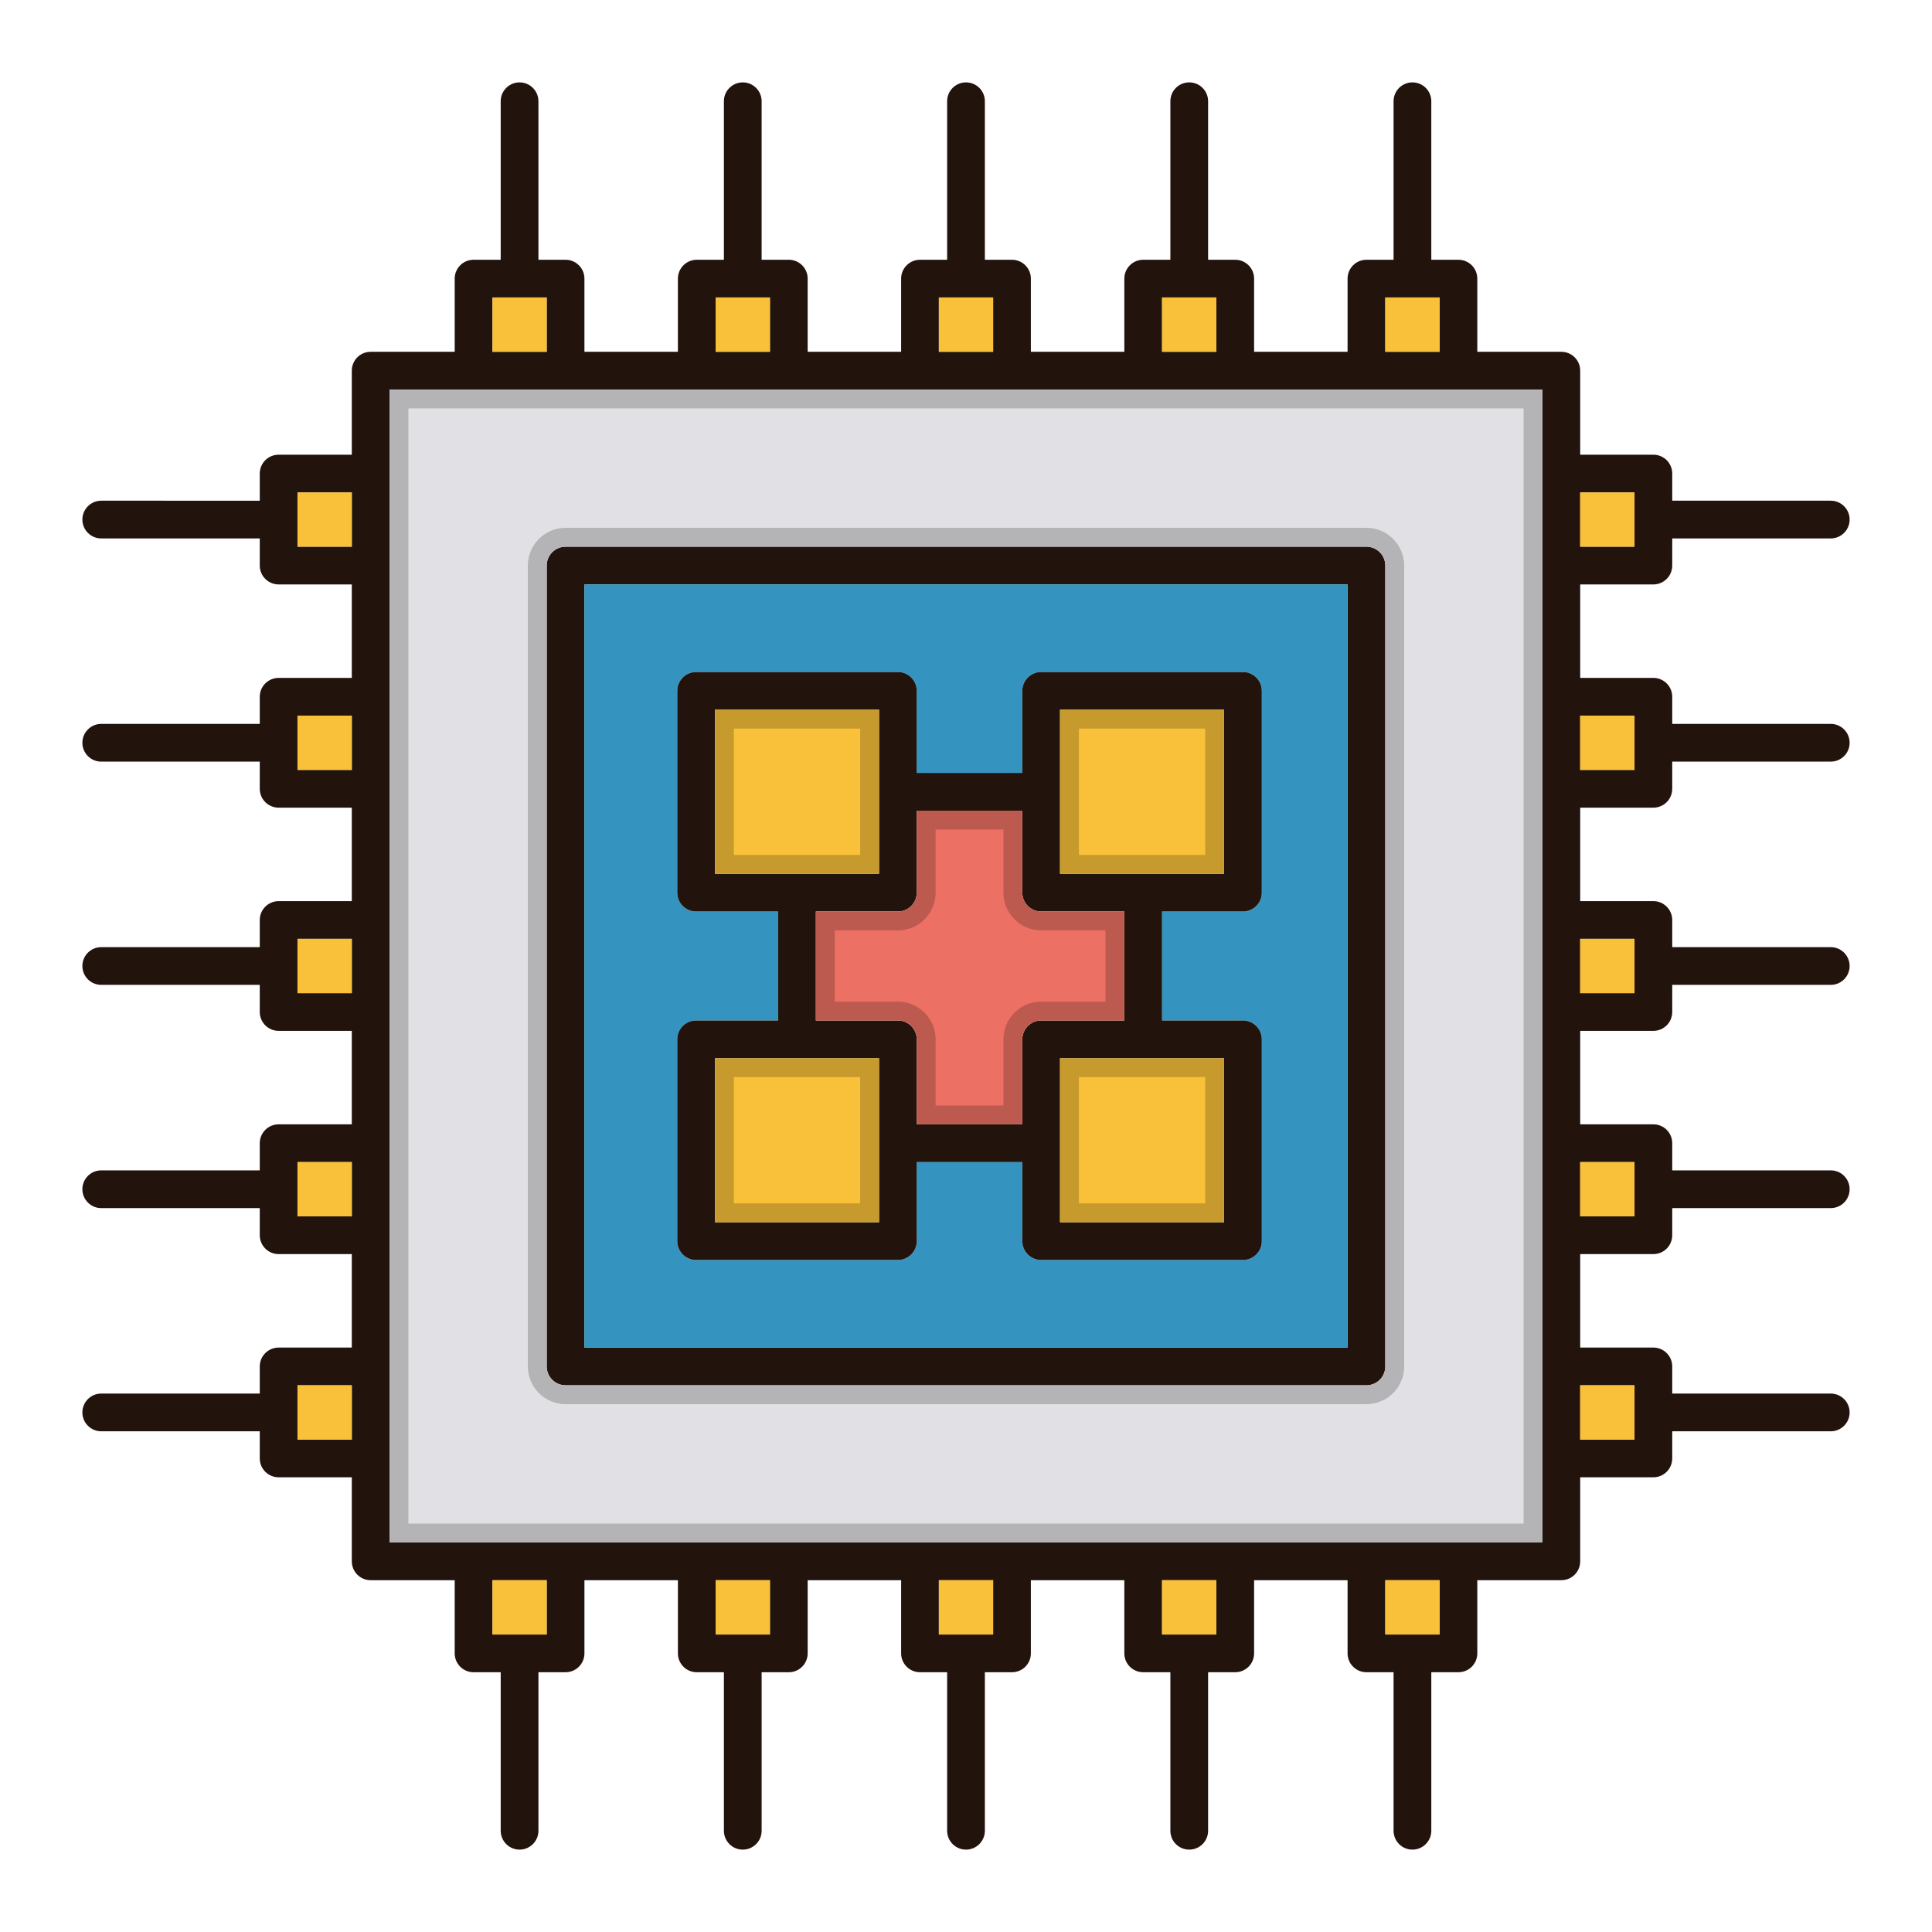 <?xml version="1.0" standalone="no"?><!DOCTYPE svg PUBLIC "-//W3C//DTD SVG 1.1//EN" "http://www.w3.org/Graphics/SVG/1.1/DTD/svg11.dtd"><svg t="1625811457538" class="icon" viewBox="0 0 1024 1024" version="1.1" xmlns="http://www.w3.org/2000/svg" p-id="30240" xmlns:xlink="http://www.w3.org/1999/xlink" width="200" height="200"><defs><style type="text/css"></style></defs><path d="M724.24 289.76H299.76c-5.52 0-10 4.48-10 10v424.48c0 5.52 4.48 10 10 10h424.48c5.52 0 10-4.48 10-10V299.76c0-5.52-4.48-10-10-10z m-10 424.48H309.76V309.76h404.48v404.48z" fill="#23130D" p-id="30241"></path><path d="M876.32 428.08c5.52 0 10-4.48 10-10v-14.4h84.02c5.52 0 10-4.48 10-10s-4.48-10-10-10h-84.02v-14.38c0-5.52-4.48-10-10-10h-38.78v-49.54h38.78c5.52 0 10-4.48 10-10v-14.38h84.02c5.52 0 10-4.48 10-10s-4.48-10-10-10h-84.02v-14.38c0-5.54-4.48-10-10-10h-38.78V196.46c0-5.52-4.46-10-10-10H783V147.68c0-5.52-4.48-10-10-10h-14.38V53.66c0-5.52-4.48-10-10-10s-10 4.48-10 10v84.02h-14.38c-5.52 0-10 4.48-10 10v38.78h-49.54V147.68c0-5.52-4.48-10-10-10h-14.38V53.66c0-5.52-4.48-10-10-10-5.54 0-10 4.48-10 10v84.02h-14.4c-5.52 0-10 4.48-10 10v38.78h-49.54V147.68c0-5.52-4.48-10-10-10H522V53.66c0-5.52-4.48-10-10-10s-10 4.48-10 10v84.02h-14.38c-5.52 0-10 4.48-10 10v38.78h-49.54V147.68c0-5.52-4.48-10-10-10h-14.4V53.66c0-5.52-4.48-10-10-10s-10 4.48-10 10v84.02h-14.38c-5.52 0-10 4.48-10 10v38.78h-49.54V147.68c0-5.52-4.48-10-10-10h-14.38V53.66c0-5.52-4.48-10-10-10s-10 4.48-10 10v84.02h-14.38c-5.52 0-10 4.48-10 10v38.78H196.46c-5.52 0-10 4.48-10 10v44.54H147.68c-5.52 0-10 4.46-10 10v14.38H53.66c-5.52 0-10 4.48-10 10s4.48 10 10 10h84.02v14.38c0 5.52 4.48 10 10 10h38.78v49.54H147.68c-5.52 0-10 4.48-10 10v14.38H53.66c-5.52 0-10 4.48-10 10s4.48 10 10 10h84.02v14.4c0 5.52 4.48 10 10 10h38.78v49.54H147.68c-5.52 0-10 4.48-10 10V502H53.66c-5.52 0-10 4.48-10 10s4.48 10 10 10h84.02v14.38c0 5.52 4.48 10 10 10h38.78v49.54H147.68c-5.52 0-10 4.48-10 10v14.4H53.66c-5.52 0-10 4.46-10 10 0 5.52 4.48 10 10 10h84.02v14.38c0 5.52 4.48 10 10 10h38.78v49.54H147.68c-5.52 0-10 4.48-10 10v14.38H53.66c-5.52 0-10 4.48-10 10s4.48 10 10 10h84.02v14.38c0 5.52 4.48 10 10 10h38.78v44.54c0 5.52 4.48 10 10 10h44.54v38.78c0 5.52 4.48 10 10 10h14.38v84.02c0 5.52 4.48 10 10 10s10-4.48 10-10v-84.02h14.38c5.52 0 10-4.48 10-10v-38.78h49.54v38.78c0 5.52 4.48 10 10 10h14.38v84.02c0 5.52 4.48 10 10 10s10-4.48 10-10v-84.02h14.4c5.52 0 10-4.48 10-10v-38.78h49.54v38.78c0 5.52 4.48 10 10 10H502v84.02c0 5.52 4.48 10 10 10s10-4.48 10-10v-84.02h14.38c5.52 0 10-4.48 10-10v-38.78h49.54v38.78c0 5.52 4.48 10 10 10h14.4v84.02c0 5.52 4.46 10 10 10 5.52 0 10-4.48 10-10v-84.02h14.38c5.52 0 10-4.48 10-10v-38.78h49.54v38.78c0 5.52 4.48 10 10 10h14.38v84.02c0 5.52 4.48 10 10 10s10-4.48 10-10v-84.02h14.38c5.52 0 10-4.48 10-10v-38.78h44.54c5.54 0 10-4.48 10-10V783h38.78c5.52 0 10-4.48 10-10v-14.38h84.02c5.52 0 10-4.48 10-10s-4.48-10-10-10h-84.02v-14.38c0-5.52-4.48-10-10-10h-38.78v-49.54h38.78c5.52 0 10-4.48 10-10v-14.38h84.02c5.52 0 10-4.48 10-10 0-5.54-4.48-10-10-10h-84.02v-14.4c0-5.52-4.48-10-10-10h-38.78v-49.54h38.78c5.52 0 10-4.48 10-10V522h84.02c5.52 0 10-4.48 10-10s-4.48-10-10-10h-84.02v-14.38c0-5.52-4.48-10-10-10h-38.78v-49.54h38.78z m-38.78-167.08h28.78v28.76h-28.78V261z m0 118.3h28.78v28.78h-28.78v-28.78zM186.46 763H157.68v-28.76h28.78v28.76z m0-118.3H157.68v-28.78h28.78v28.78z m0-118.32H157.68v-28.76h28.78v28.76z m0-118.3H157.68v-28.78h28.78v28.78z m0-118.32H157.68V261h28.78v28.76z m547.78-132.08H763v28.78h-28.76V157.68z m-118.32 0h28.78v28.78h-28.78V157.68z m-118.3 0H526.38v28.78h-28.76V157.68z m-118.32 0H408.08v28.78h-28.78V157.68z m-118.3 0H289.76v28.78H261V157.68z m28.76 708.64H261v-28.78h28.76v28.78z m118.32 0h-28.78v-28.78h28.78v28.78z m118.3 0h-28.76v-28.78h28.76v28.78z m118.32 0h-28.78v-28.78h28.78v28.78z m118.3 0h-28.76v-28.78h28.76v28.78z m54.54-142.1V817.54H206.46V206.46h611.08v517.76z m48.78 10.02v28.76h-28.78v-28.76h28.78z m0-118.32v28.78h-28.78v-28.78h28.78z m0-118.3v28.76h-28.78v-28.76h28.78z" fill="#23130D" p-id="30242"></path><path d="M837.54 734.24h28.78v28.76h-28.78zM866.32 615.92v28.78h-28.78v-28.78h28.78zM837.54 497.62h28.78v28.76h-28.78zM866.32 379.3v28.78h-28.78v-28.78h28.78zM837.54 261h28.78v28.76h-28.78zM763 157.68v28.78h-28.76V157.68H763zM644.7 157.68v28.78h-28.78V157.68h28.78zM526.38 157.68v28.78h-28.76V157.68H526.38zM157.68 261h28.78v28.76H157.68zM408.08 157.68v28.78h-28.78V157.68H408.08zM289.76 157.68v28.78H261V157.68H289.76zM157.68 379.3h28.78v28.78H157.68zM157.68 497.62h28.78v28.76H157.68zM157.68 615.92h28.78v28.78H157.68zM157.68 734.24h28.78v28.76H157.68zM261 837.54h28.76v28.78H261zM379.3 837.54h28.78v28.78h-28.78zM497.62 837.54h28.76v28.78h-28.76zM615.92 837.54h28.78v28.78h-28.78zM734.24 837.54h28.76v28.78h-28.76z" fill="#F9C139" p-id="30243"></path><path d="M206.46 206.46v611.08h611.08v-44.52-0.02-48.74-0.02-517.78H206.46z m527.78 517.78c0 5.52-4.48 10-10 10H299.76c-5.52 0-10-4.48-10-10V299.76c0-5.52 4.48-10 10-10h424.48c5.52 0 10 4.48 10 10v424.48z" fill="#E1E1E5" p-id="30244"></path><path d="M807.54 216.46v591.08H216.46V216.46h591.08M299.76 744.24h424.48c11.028 0 20-8.972 20-20V299.76c0-11.028-8.972-20-20-20H299.76c-11.028 0-20 8.972-20 20v424.48c0 11.028 8.972 20 20 20m517.78-537.78H206.46v611.08h611.08v-44.52-0.02-48.74-0.02-517.78zM299.76 734.24c-5.52 0-10-4.48-10-10V299.76c0-5.52 4.48-10 10-10h424.48c5.52 0 10 4.48 10 10v424.48c0 5.52-4.48 10-10 10H299.76z" opacity=".2" p-id="30245"></path><path d="M309.76 309.76v404.48h404.48V309.76H309.76z m359.02 163.36c0 5.52-4.48 10-10 10h-42.86v57.76h42.86c5.52 0 10 4.48 10 10v106.94c0 5.52-4.48 10-10 10h-106.94c-5.52 0-10-4.48-10-10v-41.9h-55.94v41.9c0 5.52-4.48 10-10 10h-106.94c-5.52 0-10-4.48-10-10v-106.94c0-5.52 4.48-10 10-10h43.46v-57.76h-43.46c-5.52 0-10-4.48-10-10v-106.94c0-5.52 4.48-10 10-10h106.94c5.52 0 10 4.48 10 10v43.48h55.94v-43.48c0-5.52 4.48-10 10-10h106.94c5.52 0 10 4.48 10 10v106.94z" fill="#3594BF" p-id="30246"></path><path d="M658.78 483.12c5.52 0 10-4.48 10-10v-106.94c0-5.52-4.48-10-10-10h-106.94c-5.52 0-10 4.48-10 10v43.48h-55.94v-43.48c0-5.52-4.48-10-10-10h-106.94c-5.52 0-10 4.48-10 10v106.94c0 5.52 4.48 10 10 10h43.46v57.76h-43.46c-5.52 0-10 4.48-10 10v106.94c0 5.52 4.48 10 10 10h106.94c5.52 0 10-4.48 10-10v-41.9h55.94v41.9c0 5.52 4.48 10 10 10h106.94c5.52 0 10-4.48 10-10v-106.94c0-5.52-4.48-10-10-10h-42.86v-57.76h42.86z m-279.82-20v-86.94h86.94v86.94h-86.94z m86.94 184.7h-86.94v-86.94h86.94v86.94z m75.94-96.94v45.04h-55.94v-45.04c0-5.52-4.48-10-10-10h-43.48v-57.76h43.48c5.52 0 10-4.48 10-10v-43.46h55.94v43.46c0 5.52 4.48 10 10 10h44.08v57.76h-44.08c-5.52 0-10 4.48-10 10z m106.94 10v86.94h-86.94v-86.94h86.94z m-86.94-97.76v-86.94h86.94v86.94h-86.94z" fill="#23130D" p-id="30247"></path><path d="M561.84 560.88h86.94v86.94h-86.94zM561.84 376.18h86.94v86.94h-86.94z" fill="#F9C139" p-id="30248"></path><path d="M595.92 483.12v57.76h-44.08c-5.52 0-10 4.48-10 10v45.04h-55.94v-45.04c0-5.52-4.48-10-10-10h-43.48v-57.76h43.48c5.52 0 10-4.48 10-10v-43.46h55.94v43.46c0 5.52 4.48 10 10 10h44.08z" fill="#EC7063" p-id="30249"></path><path d="M378.96 560.88h86.94v86.94h-86.94zM378.96 376.18h86.94v86.94h-86.94z" fill="#F9C139" p-id="30250"></path><path d="M638.78 570.88v66.94h-66.94v-66.94h66.94m10-10h-86.94v86.94h86.94v-86.94zM638.78 386.18v66.94h-66.94v-66.94h66.94m10-10h-86.94v86.94h86.94v-86.94z" opacity=".2" p-id="30251"></path><path d="M531.84 439.66v33.46c0 11.028 8.972 20 20 20h34.08v37.76h-34.08c-11.028 0-20 8.972-20 20v35.04h-35.94v-35.04c0-11.028-8.972-20-20-20h-33.48v-37.76h33.48c11.028 0 20-8.972 20-20v-33.46h35.94m10-10h-55.94v43.46c0 5.52-4.48 10-10 10h-43.48v57.76h43.48c5.52 0 10 4.48 10 10v45.04h55.94v-45.04c0-5.52 4.48-10 10-10h44.08v-57.76h-44.08c-5.52 0-10-4.48-10-10v-43.46z" opacity=".2" p-id="30252"></path><path d="M455.9 570.88v66.94h-66.94v-66.94h66.94m10-10h-86.94v86.94h86.94v-86.94zM455.9 386.18v66.94h-66.94v-66.94h66.94m10-10h-86.94v86.94h86.94v-86.94z" opacity=".2" p-id="30253"></path></svg>